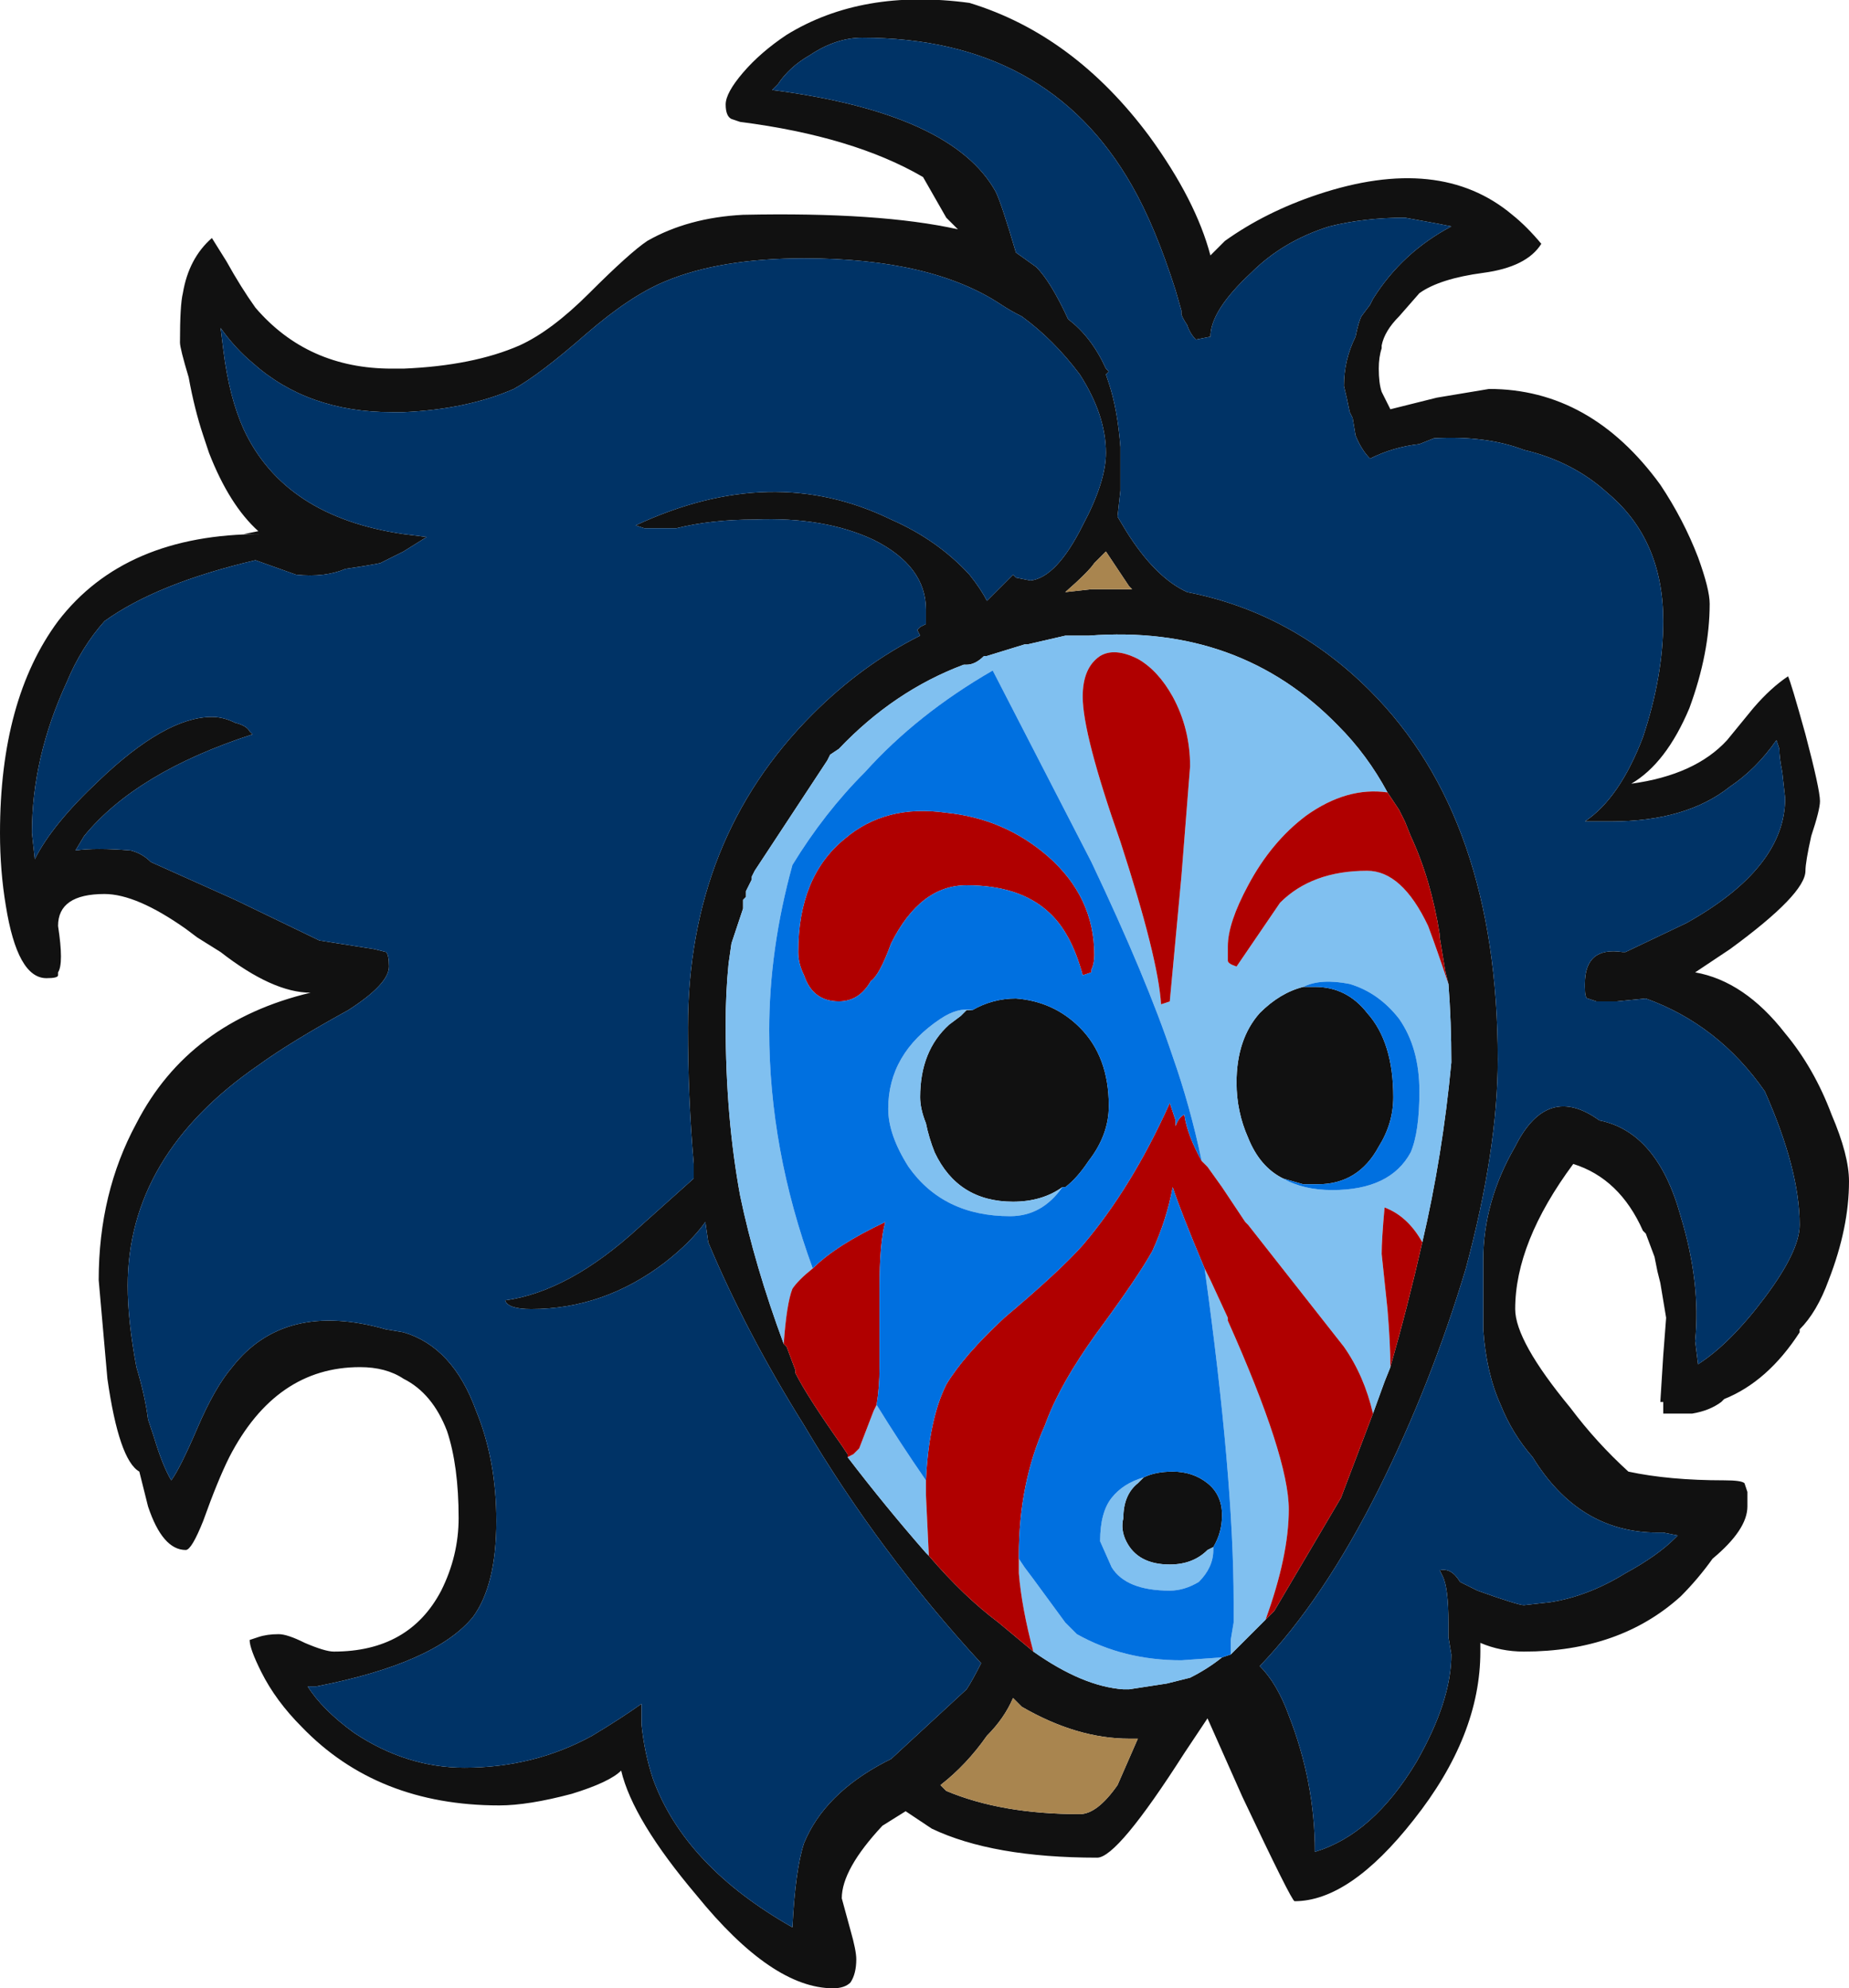 <?xml version="1.0" encoding="UTF-8" standalone="no"?>
<svg xmlns:ffdec="https://www.free-decompiler.com/flash" xmlns:xlink="http://www.w3.org/1999/xlink" ffdec:objectType="frame" height="239.75px" width="222.95px" xmlns="http://www.w3.org/2000/svg">
  <g transform="matrix(1.0, 0.0, 0.0, 1.0, 122.5, 137.9)">
    <use ffdec:characterId="181" height="34.25" transform="matrix(7.0, 0.0, 0.0, 7.0, -122.5, -137.9)" width="31.85" xlink:href="#shape0"/>
  </g>
  <defs>
    <g id="shape0" transform="matrix(1.0, 0.0, 0.0, 1.0, 17.5, 19.7)">
      <path d="M2.85 -14.3 L2.85 -14.35 2.75 -14.7 Q2.4 -15.8 2.0 -16.5 0.55 -19.05 -2.65 -19.05 -3.1 -19.05 -3.55 -18.75 -3.9 -18.55 -4.1 -18.25 L-4.2 -18.15 Q-1.1 -17.75 -0.35 -16.4 -0.25 -16.2 0.0 -15.35 L0.35 -15.1 Q0.6 -14.85 0.9 -14.2 1.3 -13.9 1.55 -13.35 L1.6 -13.3 1.55 -13.25 1.6 -13.1 Q1.75 -12.65 1.8 -12.0 L1.8 -11.25 1.75 -10.8 1.9 -10.55 Q2.4 -9.75 2.95 -9.5 4.75 -9.15 6.1 -7.8 8.3 -5.6 8.3 -1.45 8.3 0.1 7.75 2.15 7.15 4.15 6.25 5.95 5.3 7.85 4.2 9.0 4.5 9.3 4.7 9.85 5.15 11.0 5.15 12.2 6.15 11.9 6.9 10.65 7.5 9.6 7.5 8.8 L7.45 8.5 7.45 8.25 Q7.45 7.65 7.35 7.45 L7.3 7.35 Q7.5 7.3 7.65 7.55 L7.95 7.7 Q8.65 7.95 8.75 7.95 L9.2 7.9 Q9.85 7.8 10.5 7.4 11.05 7.1 11.35 6.8 L11.4 6.75 11.15 6.7 11.05 6.7 Q9.7 6.7 8.9 5.4 8.55 5.0 8.35 4.5 8.1 3.95 8.05 3.2 8.05 2.75 8.05 2.0 8.05 1.0 8.6 0.05 9.15 -1.05 10.05 -0.4 11.05 -0.2 11.45 1.25 11.8 2.4 11.7 3.4 L11.75 3.8 Q12.3 3.45 12.9 2.65 13.5 1.85 13.5 1.4 13.5 0.45 12.9 -0.9 12.1 -2.05 10.85 -2.5 L10.35 -2.45 10.0 -2.45 9.85 -2.5 Q9.8 -2.5 9.8 -2.7 L9.8 -2.75 Q9.8 -3.4 10.45 -3.3 L10.5 -3.3 11.55 -3.8 Q13.25 -4.75 13.25 -5.95 L13.2 -6.4 Q13.15 -6.65 13.15 -6.8 L13.1 -6.95 Q12.75 -6.45 12.3 -6.15 11.55 -5.55 10.25 -5.55 L9.8 -5.55 Q10.4 -5.95 10.8 -7.0 11.15 -8.05 11.15 -9.0 11.15 -10.4 10.2 -11.2 9.6 -11.75 8.75 -11.95 8.1 -12.2 7.2 -12.15 L6.95 -12.05 Q6.5 -12.0 6.1 -11.8 5.95 -11.95 5.85 -12.2 L5.8 -12.5 5.75 -12.6 Q5.7 -12.85 5.65 -13.05 5.65 -13.5 5.85 -13.9 5.9 -14.15 5.95 -14.25 L6.1 -14.45 6.15 -14.55 Q6.65 -15.35 7.5 -15.8 L7.25 -15.85 6.7 -15.95 Q6.0 -15.95 5.4 -15.8 4.6 -15.55 4.05 -15.0 3.35 -14.35 3.35 -13.9 L3.1 -13.85 Q3.0 -13.95 2.95 -14.1 2.85 -14.25 2.85 -14.3 M5.2 -16.35 Q7.3 -17.05 8.55 -16.0 8.8 -15.8 9.05 -15.5 8.8 -15.1 8.05 -15.0 7.3 -14.9 6.95 -14.65 L6.6 -14.25 Q6.35 -14.0 6.3 -13.75 L6.3 -13.7 Q6.25 -13.55 6.25 -13.35 6.25 -13.1 6.3 -12.95 L6.45 -12.65 7.25 -12.85 8.15 -13.0 Q9.9 -13.0 11.1 -11.35 11.5 -10.75 11.75 -10.1 11.95 -9.55 11.95 -9.3 11.95 -8.45 11.6 -7.5 11.2 -6.55 10.6 -6.2 11.7 -6.35 12.25 -6.95 L12.7 -7.5 Q13.0 -7.85 13.3 -8.05 13.35 -7.95 13.6 -7.05 13.85 -6.1 13.85 -5.9 13.85 -5.75 13.7 -5.3 13.6 -4.85 13.6 -4.7 13.6 -4.3 12.3 -3.35 L11.7 -2.95 Q12.55 -2.8 13.25 -1.9 13.75 -1.3 14.05 -0.5 14.35 0.2 14.35 0.65 14.35 1.45 14.0 2.35 13.8 2.9 13.5 3.2 L13.5 3.25 Q12.95 4.1 12.2 4.4 L12.15 4.45 Q11.95 4.6 11.65 4.65 L11.15 4.65 11.15 4.45 11.1 4.45 11.15 3.65 11.2 3.0 11.1 2.4 11.05 2.2 11.0 1.95 10.85 1.55 10.8 1.5 Q10.4 0.6 9.6 0.35 8.6 1.7 8.6 2.85 8.6 3.4 9.55 4.55 10.0 5.15 10.55 5.65 11.25 5.8 12.2 5.8 12.5 5.8 12.55 5.85 L12.6 6.0 12.6 6.25 Q12.6 6.65 12.0 7.15 11.75 7.5 11.45 7.8 10.4 8.75 8.75 8.75 8.35 8.75 8.0 8.6 L8.0 8.75 Q8.0 10.2 6.85 11.65 5.75 13.05 4.8 13.05 4.75 13.05 3.9 11.25 L3.3 9.9 2.9 10.5 Q1.75 12.3 1.4 12.3 -0.4 12.3 -1.45 11.8 L-1.9 11.5 -2.3 11.75 Q-3.0 12.5 -3.0 13.0 L-2.85 13.55 Q-2.75 13.9 -2.75 14.05 -2.75 14.3 -2.85 14.45 -2.95 14.55 -3.15 14.55 -4.2 14.55 -5.5 12.95 -6.6 11.65 -6.8 10.8 -7.0 11.0 -7.65 11.2 -8.4 11.4 -8.9 11.4 -11.0 11.4 -12.3 10.05 -12.75 9.6 -13.0 9.1 -13.2 8.7 -13.2 8.55 L-13.05 8.5 Q-12.9 8.45 -12.7 8.45 -12.55 8.45 -12.25 8.6 -11.9 8.75 -11.75 8.75 -10.45 8.75 -9.9 7.7 -9.6 7.1 -9.6 6.45 -9.6 5.55 -9.8 4.95 -10.05 4.3 -10.55 4.05 -10.85 3.85 -11.3 3.85 -12.75 3.85 -13.55 5.4 -13.75 5.8 -14.0 6.5 -14.2 7.0 -14.3 7.0 -14.7 7.0 -14.95 6.25 L-15.1 5.65 Q-15.45 5.45 -15.65 4.05 L-15.8 2.35 Q-15.8 0.85 -15.15 -0.35 -14.25 -2.1 -12.15 -2.6 -12.8 -2.6 -13.7 -3.3 L-14.1 -3.55 -14.3 -3.7 Q-15.15 -4.3 -15.7 -4.3 -16.5 -4.3 -16.5 -3.75 -16.4 -3.1 -16.5 -2.95 L-16.5 -2.9 Q-16.5 -2.85 -16.7 -2.85 -17.2 -2.85 -17.4 -4.1 -17.5 -4.7 -17.5 -5.35 -17.5 -7.65 -16.5 -9.0 -15.35 -10.5 -13.0 -10.5 L-13.3 -10.5 -13.05 -10.55 Q-13.55 -11.0 -13.9 -11.9 L-14.0 -12.2 Q-14.15 -12.65 -14.25 -13.2 -14.4 -13.7 -14.4 -13.8 -14.4 -14.45 -14.35 -14.65 -14.25 -15.25 -13.85 -15.6 L-13.6 -15.2 Q-13.35 -14.75 -13.1 -14.4 -12.2 -13.35 -10.75 -13.35 L-10.55 -13.35 Q-9.35 -13.4 -8.55 -13.75 -8.0 -14.0 -7.35 -14.65 -6.65 -15.35 -6.35 -15.55 -5.65 -15.95 -4.7 -16.0 -2.35 -16.05 -1.0 -15.75 L-1.2 -15.95 -1.6 -16.65 Q-2.8 -17.35 -4.75 -17.6 L-4.9 -17.65 Q-5.0 -17.7 -5.0 -17.9 -5.0 -18.1 -4.7 -18.45 -4.4 -18.8 -3.95 -19.1 -2.65 -19.9 -0.8 -19.65 1.0 -19.1 2.3 -17.35 3.1 -16.25 3.35 -15.3 L3.6 -15.55 Q4.3 -16.05 5.2 -16.35 M1.1 -13.25 Q0.65 -13.85 0.1 -14.25 -0.1 -14.35 -0.25 -14.45 -1.45 -15.25 -3.65 -15.25 -5.1 -15.25 -6.05 -14.85 -6.65 -14.6 -7.4 -13.95 -8.2 -13.25 -8.65 -13.0 -9.45 -12.65 -10.55 -12.6 L-10.75 -12.6 Q-12.2 -12.6 -13.15 -13.45 -13.45 -13.7 -13.7 -14.05 L-13.65 -13.65 Q-13.55 -12.85 -13.3 -12.3 -12.6 -10.8 -10.55 -10.5 L-10.15 -10.45 -10.55 -10.2 -10.95 -10.0 Q-11.2 -9.95 -11.55 -9.9 -11.9 -9.75 -12.4 -9.8 L-13.1 -10.05 Q-14.8 -9.65 -15.7 -9.0 -16.1 -8.55 -16.35 -7.95 -16.95 -6.65 -16.95 -5.35 L-16.9 -4.9 Q-16.6 -5.5 -15.8 -6.25 -14.65 -7.35 -13.85 -7.35 -13.65 -7.35 -13.45 -7.25 -13.25 -7.2 -13.2 -7.1 L-13.15 -7.05 Q-15.15 -6.4 -16.05 -5.3 L-16.2 -5.05 Q-15.85 -5.1 -15.25 -5.05 -15.05 -5.0 -14.9 -4.85 -14.45 -4.65 -13.45 -4.2 L-12.0 -3.5 -11.05 -3.35 -10.85 -3.3 Q-10.8 -3.25 -10.8 -3.05 -10.8 -2.75 -11.5 -2.3 -12.5 -1.75 -13.05 -1.35 -15.3 0.2 -15.3 2.45 -15.3 3.05 -15.15 3.85 -15.0 4.35 -14.95 4.75 L-14.85 5.05 Q-14.7 5.55 -14.55 5.8 -14.4 5.6 -14.1 4.9 -13.8 4.2 -13.5 3.85 -12.6 2.7 -10.85 3.2 L-10.55 3.25 Q-9.7 3.5 -9.3 4.6 -8.95 5.45 -8.95 6.5 -8.95 7.6 -9.35 8.15 -10.0 8.95 -12.05 9.35 L-12.2 9.35 Q-11.95 9.75 -11.4 10.15 -10.5 10.75 -9.5 10.75 -8.3 10.75 -7.3 10.2 -6.8 9.9 -6.45 9.65 L-6.45 10.0 Q-6.4 10.5 -6.25 10.95 -5.7 12.45 -3.85 13.5 -3.8 12.5 -3.65 12.05 -3.3 11.2 -2.25 10.65 L-2.15 10.6 -0.85 9.4 Q-0.75 9.25 -0.6 8.95 -2.35 7.05 -3.65 4.85 -4.65 3.25 -5.3 1.7 L-5.35 1.35 Q-5.6 1.7 -6.05 2.05 -7.1 2.85 -8.35 2.85 -8.75 2.85 -8.8 2.7 -7.7 2.55 -6.5 1.45 L-5.55 0.6 -5.55 0.35 Q-5.65 -0.8 -5.65 -2.0 -5.65 -5.25 -3.5 -7.4 -2.65 -8.25 -1.65 -8.75 L-1.7 -8.85 -1.65 -8.9 -1.55 -8.95 -1.55 -9.2 Q-1.55 -9.95 -2.45 -10.4 -3.3 -10.8 -4.5 -10.75 -5.25 -10.75 -5.85 -10.6 L-6.4 -10.6 -6.55 -10.65 Q-4.2 -11.75 -2.15 -10.75 -1.35 -10.4 -0.8 -9.8 -0.6 -9.55 -0.5 -9.35 L-0.05 -9.8 0.0 -9.75 0.25 -9.7 Q0.7 -9.75 1.15 -10.65 1.55 -11.4 1.55 -11.9 1.55 -12.55 1.1 -13.25 M1.95 -9.6 L1.55 -10.2 1.35 -10.0 Q1.25 -9.85 0.85 -9.5 L1.3 -9.55 2.0 -9.55 1.95 -9.6 M6.4 -6.05 Q6.05 -6.7 5.55 -7.2 3.85 -8.95 1.25 -8.75 L0.85 -8.75 0.2 -8.6 0.15 -8.6 -0.5 -8.4 -0.55 -8.4 Q-0.7 -8.25 -0.85 -8.25 L-0.9 -8.25 Q-2.1 -7.8 -3.05 -6.8 L-3.2 -6.7 -3.25 -6.6 -4.5 -4.7 -4.55 -4.6 -4.55 -4.55 -4.65 -4.35 -4.65 -4.25 -4.7 -4.2 -4.7 -4.05 -4.9 -3.45 -4.95 -3.1 Q-5.0 -2.6 -5.0 -2.05 -5.0 -0.45 -4.75 0.9 -4.5 2.1 -4.0 3.45 L-3.95 3.5 -3.8 3.9 -3.8 3.95 Q-3.6 4.35 -3.0 5.2 L-2.9 5.35 -2.9 5.4 Q-2.25 6.25 -1.55 7.05 L-1.5 7.1 Q-0.9 7.8 -0.3 8.25 L0.3 8.75 Q1.15 9.35 1.85 9.4 L1.95 9.4 2.6 9.3 3.0 9.2 Q3.3 9.05 3.55 8.85 L3.7 8.8 4.45 8.05 5.6 6.1 6.15 4.65 6.35 4.1 6.45 3.85 Q6.75 2.8 7.0 1.7 7.35 0.2 7.5 -1.4 7.5 -2.1 7.45 -2.75 L7.4 -2.95 7.3 -3.55 7.3 -3.6 Q7.15 -4.55 6.8 -5.3 L6.7 -5.55 6.6 -5.75 6.4 -6.05 M-0.75 -2.3 Q-0.4 -2.5 0.0 -2.5 0.65 -2.45 1.1 -2.0 1.6 -1.5 1.6 -0.65 1.6 -0.15 1.25 0.3 1.05 0.6 0.85 0.75 L0.8 0.75 Q0.45 1.0 -0.05 1.0 -1.0 1.0 -1.4 0.15 -1.5 -0.1 -1.55 -0.35 -1.65 -0.6 -1.65 -0.8 -1.65 -1.6 -1.15 -2.05 L-0.95 -2.2 -0.85 -2.3 -0.75 -2.3 M4.95 -2.7 L5.15 -2.7 Q5.7 -2.7 6.05 -2.25 6.5 -1.75 6.5 -0.8 6.5 -0.35 6.25 0.05 5.9 0.7 5.2 0.7 L4.95 0.7 4.6 0.6 Q4.2 0.4 4.0 -0.1 3.8 -0.55 3.8 -1.05 3.8 -1.8 4.2 -2.25 4.55 -2.6 4.95 -2.7 M2.2 5.75 Q2.4 5.65 2.7 5.65 3.05 5.65 3.3 5.85 3.55 6.05 3.55 6.4 3.55 6.7 3.4 6.95 L3.3 7.0 Q3.05 7.25 2.65 7.25 2.1 7.25 1.9 6.85 1.8 6.65 1.85 6.45 1.85 6.05 2.1 5.85 L2.2 5.75 M1.95 10.25 Q1.05 10.25 0.1 9.7 L-0.05 9.55 Q-0.2 9.9 -0.5 10.2 -0.85 10.7 -1.3 11.05 L-1.2 11.15 Q-0.25 11.55 1.1 11.55 1.4 11.55 1.75 11.05 L2.1 10.25 1.95 10.25" fill="#111111" fill-rule="evenodd" stroke="none"/>
      <path d="M-4.0 3.45 Q-4.5 2.1 -4.75 0.9 -5.0 -0.45 -5.0 -2.05 -5.0 -2.6 -4.95 -3.1 L-4.9 -3.45 -4.7 -4.05 -4.7 -4.2 -4.65 -4.25 -4.65 -4.35 -4.55 -4.55 -4.55 -4.6 -4.5 -4.7 -3.25 -6.6 -3.2 -6.7 -3.05 -6.8 Q-2.1 -7.8 -0.9 -8.25 L-0.85 -8.25 Q-0.7 -8.25 -0.55 -8.4 L-0.5 -8.4 0.15 -8.6 0.2 -8.6 0.85 -8.75 1.25 -8.75 Q3.85 -8.95 5.55 -7.2 6.05 -6.7 6.4 -6.05 5.7 -6.15 5.0 -5.65 4.4 -5.2 4.0 -4.45 3.65 -3.8 3.65 -3.4 3.65 -3.2 3.65 -3.15 3.65 -3.1 3.8 -3.05 L4.55 -4.15 Q5.1 -4.7 6.05 -4.7 6.65 -4.7 7.1 -3.75 7.25 -3.35 7.45 -2.75 7.5 -2.1 7.5 -1.4 7.35 0.2 7.0 1.7 6.75 1.25 6.35 1.1 6.3 1.65 6.3 1.9 L6.4 2.85 Q6.45 3.45 6.45 3.85 L6.35 4.1 6.15 4.65 Q6.0 4.0 5.65 3.5 L4.0 1.4 3.95 1.35 3.55 0.75 3.3 0.4 3.2 0.3 Q3.0 -0.65 2.7 -1.5 2.25 -2.85 1.3 -4.85 L-0.4 -8.15 Q-1.7 -7.4 -2.6 -6.4 -3.3 -5.7 -3.85 -4.8 -4.25 -3.35 -4.25 -1.95 -4.25 0.1 -3.5 2.15 -3.75 2.35 -3.85 2.5 -3.95 2.75 -4.0 3.45 M2.1 -8.35 Q1.7 -8.55 1.45 -8.4 1.15 -8.2 1.15 -7.7 1.15 -7.05 1.8 -5.2 2.45 -3.2 2.5 -2.4 L2.65 -2.45 2.85 -4.6 3.0 -6.5 Q3.0 -7.15 2.7 -7.7 2.45 -8.15 2.1 -8.35 M0.8 0.75 Q0.45 1.25 -0.1 1.25 -1.25 1.25 -1.85 0.4 -2.2 -0.15 -2.2 -0.6 -2.2 -1.55 -1.3 -2.15 -1.0 -2.35 -0.75 -2.3 L-0.85 -2.3 -0.95 -2.2 -1.15 -2.05 Q-1.65 -1.6 -1.65 -0.8 -1.65 -0.6 -1.55 -0.35 -1.5 -0.1 -1.4 0.15 -1.0 1.0 -0.05 1.0 0.45 1.0 0.8 0.75 M4.6 0.6 Q4.95 0.8 5.45 0.8 6.45 0.8 6.8 0.15 6.95 -0.2 6.95 -0.9 6.95 -1.65 6.6 -2.15 6.25 -2.6 5.75 -2.75 5.25 -2.85 4.95 -2.7 4.55 -2.6 4.2 -2.25 3.8 -1.8 3.8 -1.05 3.8 -0.55 4.0 -0.1 4.2 0.4 4.6 0.6 M3.25 2.15 L3.35 2.35 3.65 3.0 3.65 3.05 Q4.7 5.4 4.7 6.3 4.7 7.1 4.3 8.2 L4.45 8.05 3.7 8.8 3.7 8.55 3.75 8.25 3.75 7.9 Q3.75 5.75 3.25 2.15 M3.4 6.95 L3.4 7.0 Q3.4 7.3 3.15 7.55 2.9 7.7 2.65 7.7 1.9 7.7 1.65 7.3 L1.45 6.85 Q1.45 6.35 1.65 6.1 1.85 5.85 2.2 5.75 L2.1 5.85 Q1.85 6.05 1.85 6.45 1.8 6.65 1.9 6.85 2.1 7.25 2.65 7.25 3.05 7.25 3.3 7.0 L3.4 6.95 M3.55 8.85 Q3.3 9.05 3.0 9.2 L2.6 9.3 1.95 9.4 1.85 9.4 Q1.15 9.35 0.3 8.75 0.1 8.0 0.05 7.4 L0.05 7.15 0.15 7.3 0.3 7.5 0.85 8.25 1.05 8.45 Q1.85 8.9 2.85 8.9 L3.55 8.85 M-1.5 7.1 L-1.55 7.05 Q-2.25 6.25 -2.9 5.4 L-2.8 5.35 -2.7 5.25 -2.45 4.6 -2.4 4.5 Q-2.0 5.15 -1.55 5.8 L-1.55 6.05 -1.5 7.1" fill="#80c0f0" fill-rule="evenodd" stroke="none"/>
      <path d="M-4.0 3.45 Q-3.95 2.75 -3.85 2.5 -3.75 2.35 -3.5 2.15 -3.1 1.75 -2.25 1.35 -2.35 1.7 -2.35 2.5 L-2.35 3.85 Q-2.35 4.2 -2.4 4.5 L-2.45 4.6 -2.7 5.25 -2.8 5.35 -2.9 5.4 -2.9 5.35 -3.0 5.2 Q-3.6 4.35 -3.8 3.95 L-3.8 3.9 -3.95 3.5 -4.0 3.45 M3.2 0.3 L3.3 0.4 3.55 0.75 3.95 1.35 4.0 1.4 5.65 3.5 Q6.0 4.0 6.15 4.65 L5.6 6.1 4.45 8.05 4.3 8.2 Q4.7 7.1 4.7 6.3 4.7 5.4 3.65 3.05 L3.65 3.0 3.35 2.35 3.25 2.15 Q2.85 1.2 2.7 0.75 2.6 1.3 2.35 1.85 2.1 2.3 1.4 3.25 0.75 4.15 0.5 4.85 0.05 5.85 0.05 7.1 L0.05 7.15 0.05 7.4 Q0.1 8.0 0.3 8.75 L-0.3 8.25 Q-0.9 7.8 -1.5 7.1 L-1.55 6.05 -1.55 5.8 Q-1.5 4.75 -1.2 4.15 -0.9 3.65 -0.2 3.0 0.75 2.2 1.15 1.75 2.0 0.75 2.65 -0.7 2.7 -0.55 2.75 -0.4 L2.75 -0.3 Q2.8 -0.45 2.9 -0.5 2.95 -0.15 3.2 0.3 M6.45 3.85 Q6.45 3.45 6.4 2.85 L6.3 1.9 Q6.3 1.65 6.35 1.1 6.75 1.25 7.0 1.7 6.75 2.8 6.45 3.85 M7.45 -2.75 Q7.25 -3.35 7.1 -3.75 6.65 -4.7 6.05 -4.7 5.1 -4.7 4.55 -4.15 L3.8 -3.05 Q3.65 -3.1 3.65 -3.15 3.65 -3.2 3.65 -3.4 3.65 -3.8 4.0 -4.45 4.4 -5.2 5.0 -5.65 5.7 -6.15 6.4 -6.05 L6.6 -5.75 6.7 -5.55 6.8 -5.3 Q7.15 -4.55 7.3 -3.6 L7.3 -3.55 7.4 -2.95 7.45 -2.75 M2.1 -8.35 Q2.45 -8.15 2.7 -7.7 3.0 -7.15 3.0 -6.5 L2.85 -4.6 2.65 -2.45 2.5 -2.4 Q2.45 -3.2 1.8 -5.2 1.15 -7.05 1.15 -7.7 1.15 -8.2 1.45 -8.4 1.7 -8.55 2.1 -8.35 M1.3 -3.0 L1.3 -2.95 1.15 -2.9 Q0.95 -3.65 0.55 -4.0 0.05 -4.45 -0.85 -4.45 -1.65 -4.45 -2.15 -3.45 -2.35 -2.9 -2.5 -2.8 -2.7 -2.45 -3.05 -2.45 -3.5 -2.45 -3.65 -2.9 -3.75 -3.1 -3.75 -3.3 -3.75 -4.6 -2.95 -5.25 -2.25 -5.85 -1.2 -5.7 -0.2 -5.6 0.55 -4.95 1.35 -4.25 1.35 -3.25 1.35 -3.1 1.3 -3.0" fill="#b00000" fill-rule="evenodd" stroke="none"/>
      <path d="M-3.5 2.15 Q-4.25 0.1 -4.25 -1.95 -4.25 -3.35 -3.85 -4.8 -3.3 -5.7 -2.6 -6.4 -1.7 -7.4 -0.4 -8.15 L1.3 -4.85 Q2.25 -2.85 2.7 -1.5 3.0 -0.65 3.2 0.3 2.95 -0.15 2.9 -0.5 2.8 -0.45 2.75 -0.3 L2.75 -0.4 Q2.7 -0.55 2.65 -0.7 2.0 0.75 1.15 1.75 0.75 2.2 -0.2 3.0 -0.9 3.65 -1.2 4.15 -1.5 4.75 -1.55 5.8 -2.0 5.15 -2.4 4.5 -2.35 4.2 -2.35 3.85 L-2.35 2.5 Q-2.35 1.7 -2.25 1.35 -3.1 1.75 -3.5 2.15 M1.3 -3.0 Q1.35 -3.1 1.35 -3.25 1.35 -4.25 0.55 -4.95 -0.2 -5.6 -1.2 -5.7 -2.25 -5.85 -2.95 -5.25 -3.75 -4.6 -3.75 -3.3 -3.75 -3.1 -3.65 -2.9 -3.5 -2.45 -3.05 -2.45 -2.7 -2.45 -2.5 -2.8 -2.35 -2.9 -2.15 -3.45 -1.65 -4.45 -0.85 -4.45 0.05 -4.45 0.55 -4.0 0.95 -3.65 1.15 -2.9 L1.3 -2.95 1.3 -3.0 M0.8 0.75 L0.85 0.75 Q1.05 0.6 1.25 0.3 1.6 -0.15 1.6 -0.65 1.6 -1.5 1.1 -2.0 0.65 -2.45 0.0 -2.5 -0.4 -2.5 -0.75 -2.3 -1.0 -2.35 -1.3 -2.15 -2.2 -1.55 -2.2 -0.6 -2.2 -0.15 -1.85 0.4 -1.25 1.25 -0.1 1.25 0.45 1.25 0.8 0.75 M4.6 0.6 L4.95 0.7 5.2 0.7 Q5.9 0.7 6.25 0.05 6.5 -0.35 6.5 -0.8 6.5 -1.75 6.05 -2.25 5.7 -2.7 5.15 -2.7 L4.95 -2.7 Q5.25 -2.85 5.75 -2.75 6.25 -2.6 6.6 -2.15 6.95 -1.65 6.95 -0.9 6.95 -0.2 6.8 0.15 6.45 0.8 5.45 0.8 4.95 0.8 4.6 0.6 M0.05 7.15 L0.05 7.1 Q0.05 5.85 0.5 4.85 0.75 4.15 1.4 3.25 2.1 2.3 2.35 1.85 2.6 1.3 2.7 0.75 2.85 1.2 3.25 2.15 3.75 5.75 3.75 7.9 L3.75 8.25 3.7 8.55 3.7 8.8 3.55 8.85 2.85 8.9 Q1.85 8.9 1.05 8.45 L0.85 8.25 0.3 7.5 0.15 7.3 0.05 7.15 M3.4 6.95 Q3.55 6.7 3.55 6.4 3.55 6.05 3.3 5.85 3.05 5.65 2.7 5.65 2.4 5.65 2.2 5.75 1.85 5.85 1.65 6.1 1.45 6.35 1.45 6.85 L1.65 7.3 Q1.9 7.7 2.65 7.7 2.9 7.7 3.15 7.55 3.4 7.3 3.4 7.0 L3.4 6.95" fill="#0070e0" fill-rule="evenodd" stroke="none"/>
      <path d="M1.95 -9.6 L2.0 -9.55 1.3 -9.55 0.85 -9.5 Q1.25 -9.85 1.35 -10.0 L1.55 -10.2 1.95 -9.6 M1.95 10.25 L2.1 10.25 1.75 11.05 Q1.4 11.55 1.1 11.55 -0.25 11.55 -1.2 11.15 L-1.3 11.05 Q-0.85 10.7 -0.5 10.2 -0.2 9.9 -0.05 9.55 L0.1 9.7 Q1.05 10.25 1.95 10.25" fill="#a9854f" fill-rule="evenodd" stroke="none"/>
      <path d="M2.85 -14.3 Q2.85 -14.25 2.95 -14.1 3.0 -13.95 3.1 -13.85 L3.35 -13.9 Q3.35 -14.35 4.05 -15.0 4.6 -15.55 5.4 -15.8 6.0 -15.95 6.7 -15.95 L7.25 -15.85 7.5 -15.8 Q6.65 -15.35 6.15 -14.55 L6.1 -14.45 5.95 -14.25 Q5.9 -14.15 5.85 -13.9 5.65 -13.5 5.65 -13.05 5.7 -12.85 5.75 -12.6 L5.8 -12.5 5.85 -12.2 Q5.95 -11.95 6.1 -11.8 6.5 -12.0 6.95 -12.05 L7.2 -12.15 Q8.1 -12.2 8.75 -11.95 9.6 -11.75 10.2 -11.2 11.15 -10.4 11.15 -9.0 11.15 -8.05 10.8 -7.0 10.4 -5.95 9.8 -5.55 L10.25 -5.55 Q11.55 -5.55 12.3 -6.15 12.75 -6.45 13.1 -6.95 L13.15 -6.8 Q13.15 -6.65 13.2 -6.4 L13.25 -5.95 Q13.25 -4.75 11.55 -3.8 L10.5 -3.3 10.45 -3.3 Q9.8 -3.4 9.8 -2.75 L9.8 -2.7 Q9.8 -2.5 9.85 -2.5 L10.0 -2.45 10.35 -2.45 10.85 -2.5 Q12.1 -2.05 12.9 -0.9 13.5 0.45 13.5 1.4 13.5 1.85 12.9 2.65 12.3 3.45 11.75 3.8 L11.7 3.4 Q11.8 2.4 11.45 1.25 11.05 -0.2 10.05 -0.4 9.15 -1.05 8.6 0.05 8.05 1.0 8.05 2.0 8.05 2.75 8.05 3.2 8.1 3.95 8.35 4.5 8.55 5.0 8.9 5.4 9.7 6.7 11.05 6.7 L11.15 6.7 11.4 6.75 11.35 6.8 Q11.05 7.1 10.5 7.4 9.85 7.8 9.2 7.9 L8.75 7.95 Q8.65 7.95 7.95 7.7 L7.65 7.55 Q7.5 7.3 7.3 7.35 L7.35 7.45 Q7.45 7.65 7.45 8.25 L7.45 8.5 7.5 8.8 Q7.5 9.6 6.9 10.65 6.15 11.9 5.15 12.2 5.15 11.0 4.7 9.85 4.5 9.3 4.2 9.0 5.3 7.85 6.25 5.95 7.15 4.15 7.75 2.15 8.3 0.1 8.3 -1.45 8.3 -5.6 6.1 -7.8 4.75 -9.15 2.95 -9.5 2.4 -9.75 1.9 -10.55 L1.75 -10.8 1.8 -11.25 1.8 -12.0 Q1.75 -12.65 1.6 -13.1 L1.55 -13.25 1.6 -13.3 1.55 -13.35 Q1.3 -13.9 0.9 -14.2 0.6 -14.85 0.35 -15.1 L0.0 -15.35 Q-0.25 -16.2 -0.35 -16.4 -1.1 -17.75 -4.2 -18.15 L-4.1 -18.25 Q-3.9 -18.55 -3.55 -18.75 -3.1 -19.05 -2.65 -19.05 0.55 -19.05 2.0 -16.5 2.4 -15.8 2.75 -14.7 L2.85 -14.35 2.85 -14.3 M1.1 -13.25 Q1.55 -12.55 1.55 -11.9 1.55 -11.4 1.15 -10.65 0.7 -9.75 0.25 -9.7 L0.0 -9.75 -0.05 -9.8 -0.5 -9.35 Q-0.6 -9.55 -0.8 -9.8 -1.35 -10.4 -2.15 -10.75 -4.2 -11.75 -6.55 -10.65 L-6.4 -10.6 -5.85 -10.6 Q-5.25 -10.75 -4.5 -10.75 -3.3 -10.8 -2.45 -10.4 -1.55 -9.95 -1.55 -9.2 L-1.55 -8.95 -1.65 -8.9 -1.7 -8.85 -1.65 -8.75 Q-2.65 -8.25 -3.5 -7.4 -5.65 -5.25 -5.65 -2.0 -5.65 -0.8 -5.55 0.35 L-5.55 0.6 -6.5 1.45 Q-7.7 2.55 -8.8 2.7 -8.75 2.85 -8.35 2.85 -7.1 2.85 -6.05 2.05 -5.6 1.7 -5.35 1.35 L-5.3 1.7 Q-4.65 3.25 -3.65 4.85 -2.35 7.05 -0.6 8.95 -0.75 9.25 -0.85 9.4 L-2.15 10.6 -2.25 10.65 Q-3.3 11.2 -3.65 12.05 -3.8 12.5 -3.85 13.5 -5.7 12.45 -6.25 10.95 -6.4 10.5 -6.45 10.0 L-6.45 9.65 Q-6.8 9.9 -7.3 10.2 -8.3 10.75 -9.5 10.75 -10.5 10.75 -11.4 10.15 -11.95 9.75 -12.2 9.35 L-12.05 9.35 Q-10.0 8.95 -9.35 8.15 -8.95 7.6 -8.95 6.5 -8.95 5.45 -9.3 4.6 -9.7 3.5 -10.55 3.25 L-10.85 3.2 Q-12.6 2.7 -13.5 3.85 -13.8 4.2 -14.1 4.9 -14.4 5.6 -14.55 5.8 -14.7 5.55 -14.85 5.05 L-14.95 4.75 Q-15.0 4.35 -15.15 3.85 -15.3 3.05 -15.3 2.45 -15.3 0.2 -13.05 -1.35 -12.5 -1.75 -11.5 -2.3 -10.8 -2.75 -10.8 -3.05 -10.8 -3.25 -10.85 -3.3 L-11.05 -3.35 -12.0 -3.5 -13.45 -4.2 Q-14.45 -4.65 -14.9 -4.85 -15.05 -5.0 -15.25 -5.05 -15.85 -5.1 -16.2 -5.05 L-16.05 -5.3 Q-15.15 -6.4 -13.15 -7.05 L-13.2 -7.1 Q-13.25 -7.2 -13.45 -7.25 -13.65 -7.35 -13.85 -7.35 -14.65 -7.35 -15.8 -6.25 -16.6 -5.5 -16.9 -4.9 L-16.95 -5.35 Q-16.95 -6.65 -16.35 -7.95 -16.1 -8.55 -15.7 -9.0 -14.8 -9.65 -13.1 -10.05 L-12.4 -9.8 Q-11.9 -9.75 -11.55 -9.9 -11.2 -9.95 -10.95 -10.0 L-10.55 -10.2 -10.15 -10.45 -10.55 -10.5 Q-12.6 -10.8 -13.3 -12.3 -13.55 -12.85 -13.65 -13.65 L-13.7 -14.05 Q-13.45 -13.7 -13.15 -13.45 -12.2 -12.6 -10.75 -12.6 L-10.55 -12.6 Q-9.45 -12.65 -8.65 -13.0 -8.2 -13.25 -7.4 -13.95 -6.65 -14.6 -6.05 -14.85 -5.1 -15.25 -3.65 -15.25 -1.45 -15.25 -0.25 -14.45 -0.1 -14.35 0.1 -14.25 0.65 -13.85 1.1 -13.25" fill="#003366" fill-rule="evenodd" stroke="none"/>
    </g>
  </defs>
</svg>
